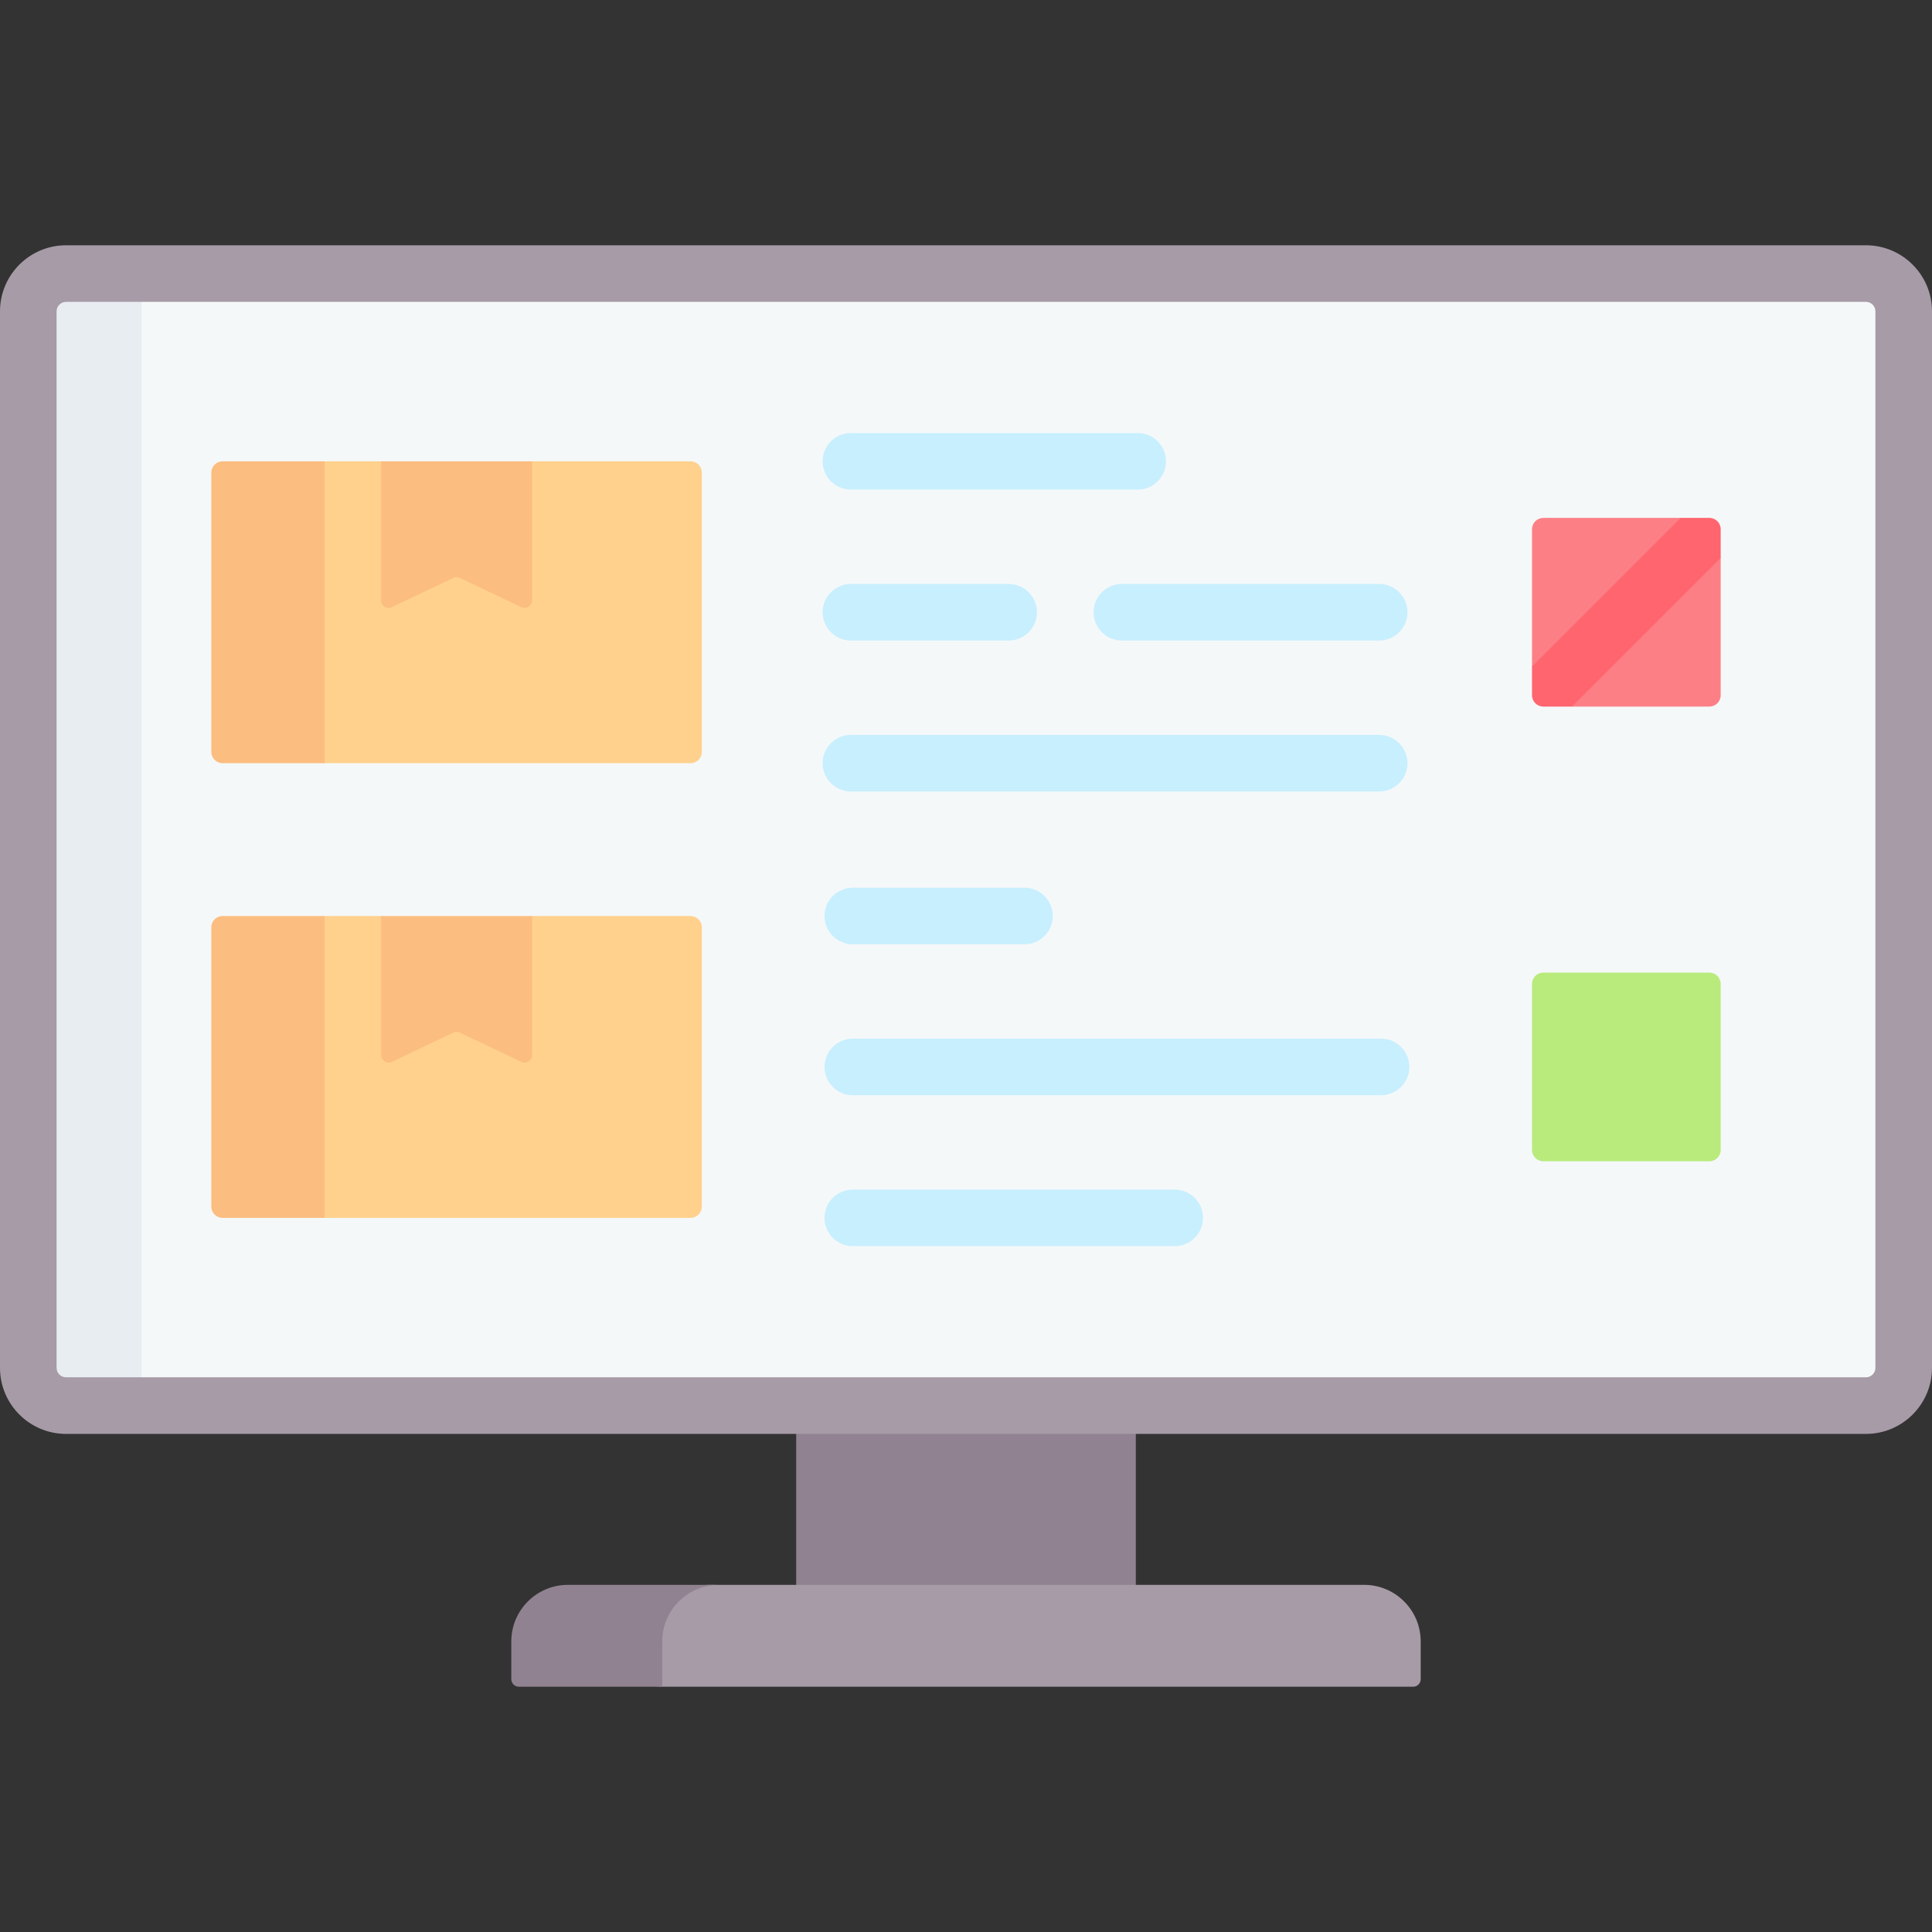 <?xml version="1.0" encoding="UTF-8" standalone="no"?> <svg id="Capa_1" enable-background="new 0 0 512 512" height="512" viewBox="0 0 512 512" width="512" xmlns="http://www.w3.org/2000/svg"><rect x="0" y="0" width="512" height="512" fill="#333333" stroke="none"/><g><path d="m211 360.993h90v70.513h-90z" fill="#918291"/><path d="m494.5 372.5h-477c-5.523 0-10-4.477-10-10v-280c0-5.523 4.477-10 10-10h477c5.523 0 10 4.477 10 10v280c0 5.523-4.477 10-10 10z" fill="#f5f8f9"/><path d="m37.5 72.5v300h-20c-5.52 0-10-4.48-10-10v-280c0-5.52 4.48-10 10-10z" fill="#e8edf2"/><g><path d="m494.5 380h-477c-9.649 0-17.5-7.851-17.5-17.5v-280c0-9.649 7.851-17.5 17.5-17.5h477c9.649 0 17.5 7.851 17.5 17.5v280c0 9.649-7.851 17.5-17.5 17.5zm-477-300c-1.379 0-2.5 1.122-2.5 2.5v280c0 1.378 1.121 2.5 2.5 2.5h477c1.379 0 2.5-1.122 2.5-2.5v-280c0-1.378-1.121-2.5-2.5-2.5z" fill="#a79ba7"/></g><path d="m374.5 447h-199l-35.27-2.193c-1.105 0-2-.895-2-2l.118-6.282c0-8.284 6.716-15 15-15l34.505-1.525h173.647c8.284 0 15 6.716 15 15v10c0 1.105-.895 2-2 2z" fill="#a79ba7"/><path d="m190.5 420c-8.28 0-15 6.72-15 15v12h-38c-1.1 0-2-.9-2-2v-10c0-8.28 6.72-15 15-15z" fill="#918291"/><g><g><path d="m183 202.25h-97l-22.628-5.036c-1.657 0-3-1.343-3-3l2.259-64.094c0-1.657 1.343-3 3-3l20.369-4.87h15l18.101 8.435 21.899-8.435h42c1.657 0 3 1.343 3 3v74c0 1.657-1.343 3-3 3z" fill="#ffd18d"/><g fill="#fbbd80"><path d="m86 122.25v80h-27c-1.66 0-3-1.34-3-3v-74c0-1.66 1.34-3 3-3z"/><path d="m138.142 160.892-16.284-7.735c-.543-.258-1.173-.258-1.716 0l-16.284 7.735c-1.327.63-2.858-.337-2.858-1.807v-36.835h40v36.836c0 1.469-1.531 2.437-2.858 1.806z"/></g></g><g><path d="m183 322.75h-97l-22.628-5.036c-1.657 0-3-1.343-3-3l2.259-64.094c0-1.657 1.343-3 3-3l20.369-4.87h15l18.101 8.435 21.899-8.435h42c1.657 0 3 1.343 3 3v74c0 1.657-1.343 3-3 3z" fill="#ffd18d"/><g fill="#fbbd80"><path d="m86 242.75v80h-27c-1.66 0-3-1.34-3-3v-74c0-1.66 1.34-3 3-3z"/><path d="m138.142 281.392-16.284-7.735c-.543-.258-1.173-.258-1.716 0l-16.284 7.735c-1.327.63-2.858-.337-2.858-1.807v-36.835h40v36.836c0 1.469-1.531 2.437-2.858 1.806z"/></g></g><path d="m449.748 139.92-4.348-2.67h-36.4c-1.657 0-3 1.343-3 3v36.4l2.324 4.953c0 1.657 1.343 3 3 3l5.276 2.647h36.4c1.657 0 3-1.343 3-3v-36.4l-3.252-4.93c0-1.656-1.343-3-3-3z" fill="#fd7f86"/><path d="m453 257.75h-44c-1.657 0-3 1.343-3 3v44c0 1.657 1.343 3 3 3h44c1.657 0 3-1.343 3-3v-44c0-1.657-1.343-3-3-3z" fill="#b8eb7c"/><g><g><g><path d="m301.5 129.75h-76c-4.142 0-7.5-3.357-7.5-7.5s3.358-7.5 7.5-7.5h76c4.143 0 7.5 3.357 7.5 7.5s-3.357 7.5-7.5 7.5z" fill="#c8effe"/></g><g><path d="m365.5 169.75h-68.191c-4.143 0-7.5-3.357-7.5-7.5s3.357-7.5 7.5-7.5h68.191c4.143 0 7.5 3.357 7.5 7.5s-3.357 7.5-7.5 7.5z" fill="#c8effe"/></g><g><path d="m267.309 169.75h-41.809c-4.142 0-7.5-3.357-7.5-7.5s3.358-7.5 7.5-7.5h41.809c4.143 0 7.5 3.357 7.5 7.5s-3.358 7.5-7.5 7.5z" fill="#c8effe"/></g><g><path d="m365.5 209.75h-140c-4.142 0-7.5-3.357-7.5-7.5s3.358-7.5 7.5-7.5h140c4.143 0 7.5 3.357 7.5 7.5s-3.357 7.5-7.5 7.5z" fill="#c8effe"/></g></g><g><g><path d="m271.5 250.25h-45.5c-4.142 0-7.5-3.357-7.5-7.5s3.358-7.5 7.5-7.5h45.5c4.143 0 7.5 3.357 7.5 7.5s-3.357 7.5-7.5 7.5z" fill="#c8effe"/></g><g><path d="m366 290.25h-140c-4.142 0-7.5-3.357-7.5-7.5s3.358-7.5 7.5-7.5h140c4.143 0 7.5 3.357 7.5 7.5s-3.357 7.5-7.5 7.5z" fill="#c8effe"/></g><g><path d="m311.309 330.25h-85.309c-4.142 0-7.5-3.357-7.5-7.5s3.358-7.5 7.5-7.5h85.309c4.143 0 7.5 3.357 7.5 7.5s-3.358 7.5-7.5 7.5z" fill="#c8effe"/></g></g></g><g><path d="m456 140.25v7.6l-39.4 39.4h-7.6c-1.66 0-3-1.34-3-3v-7.6l39.4-39.4h7.6c1.66 0 3 1.34 3 3z" fill="#fe656f"/></g></g></g></svg>